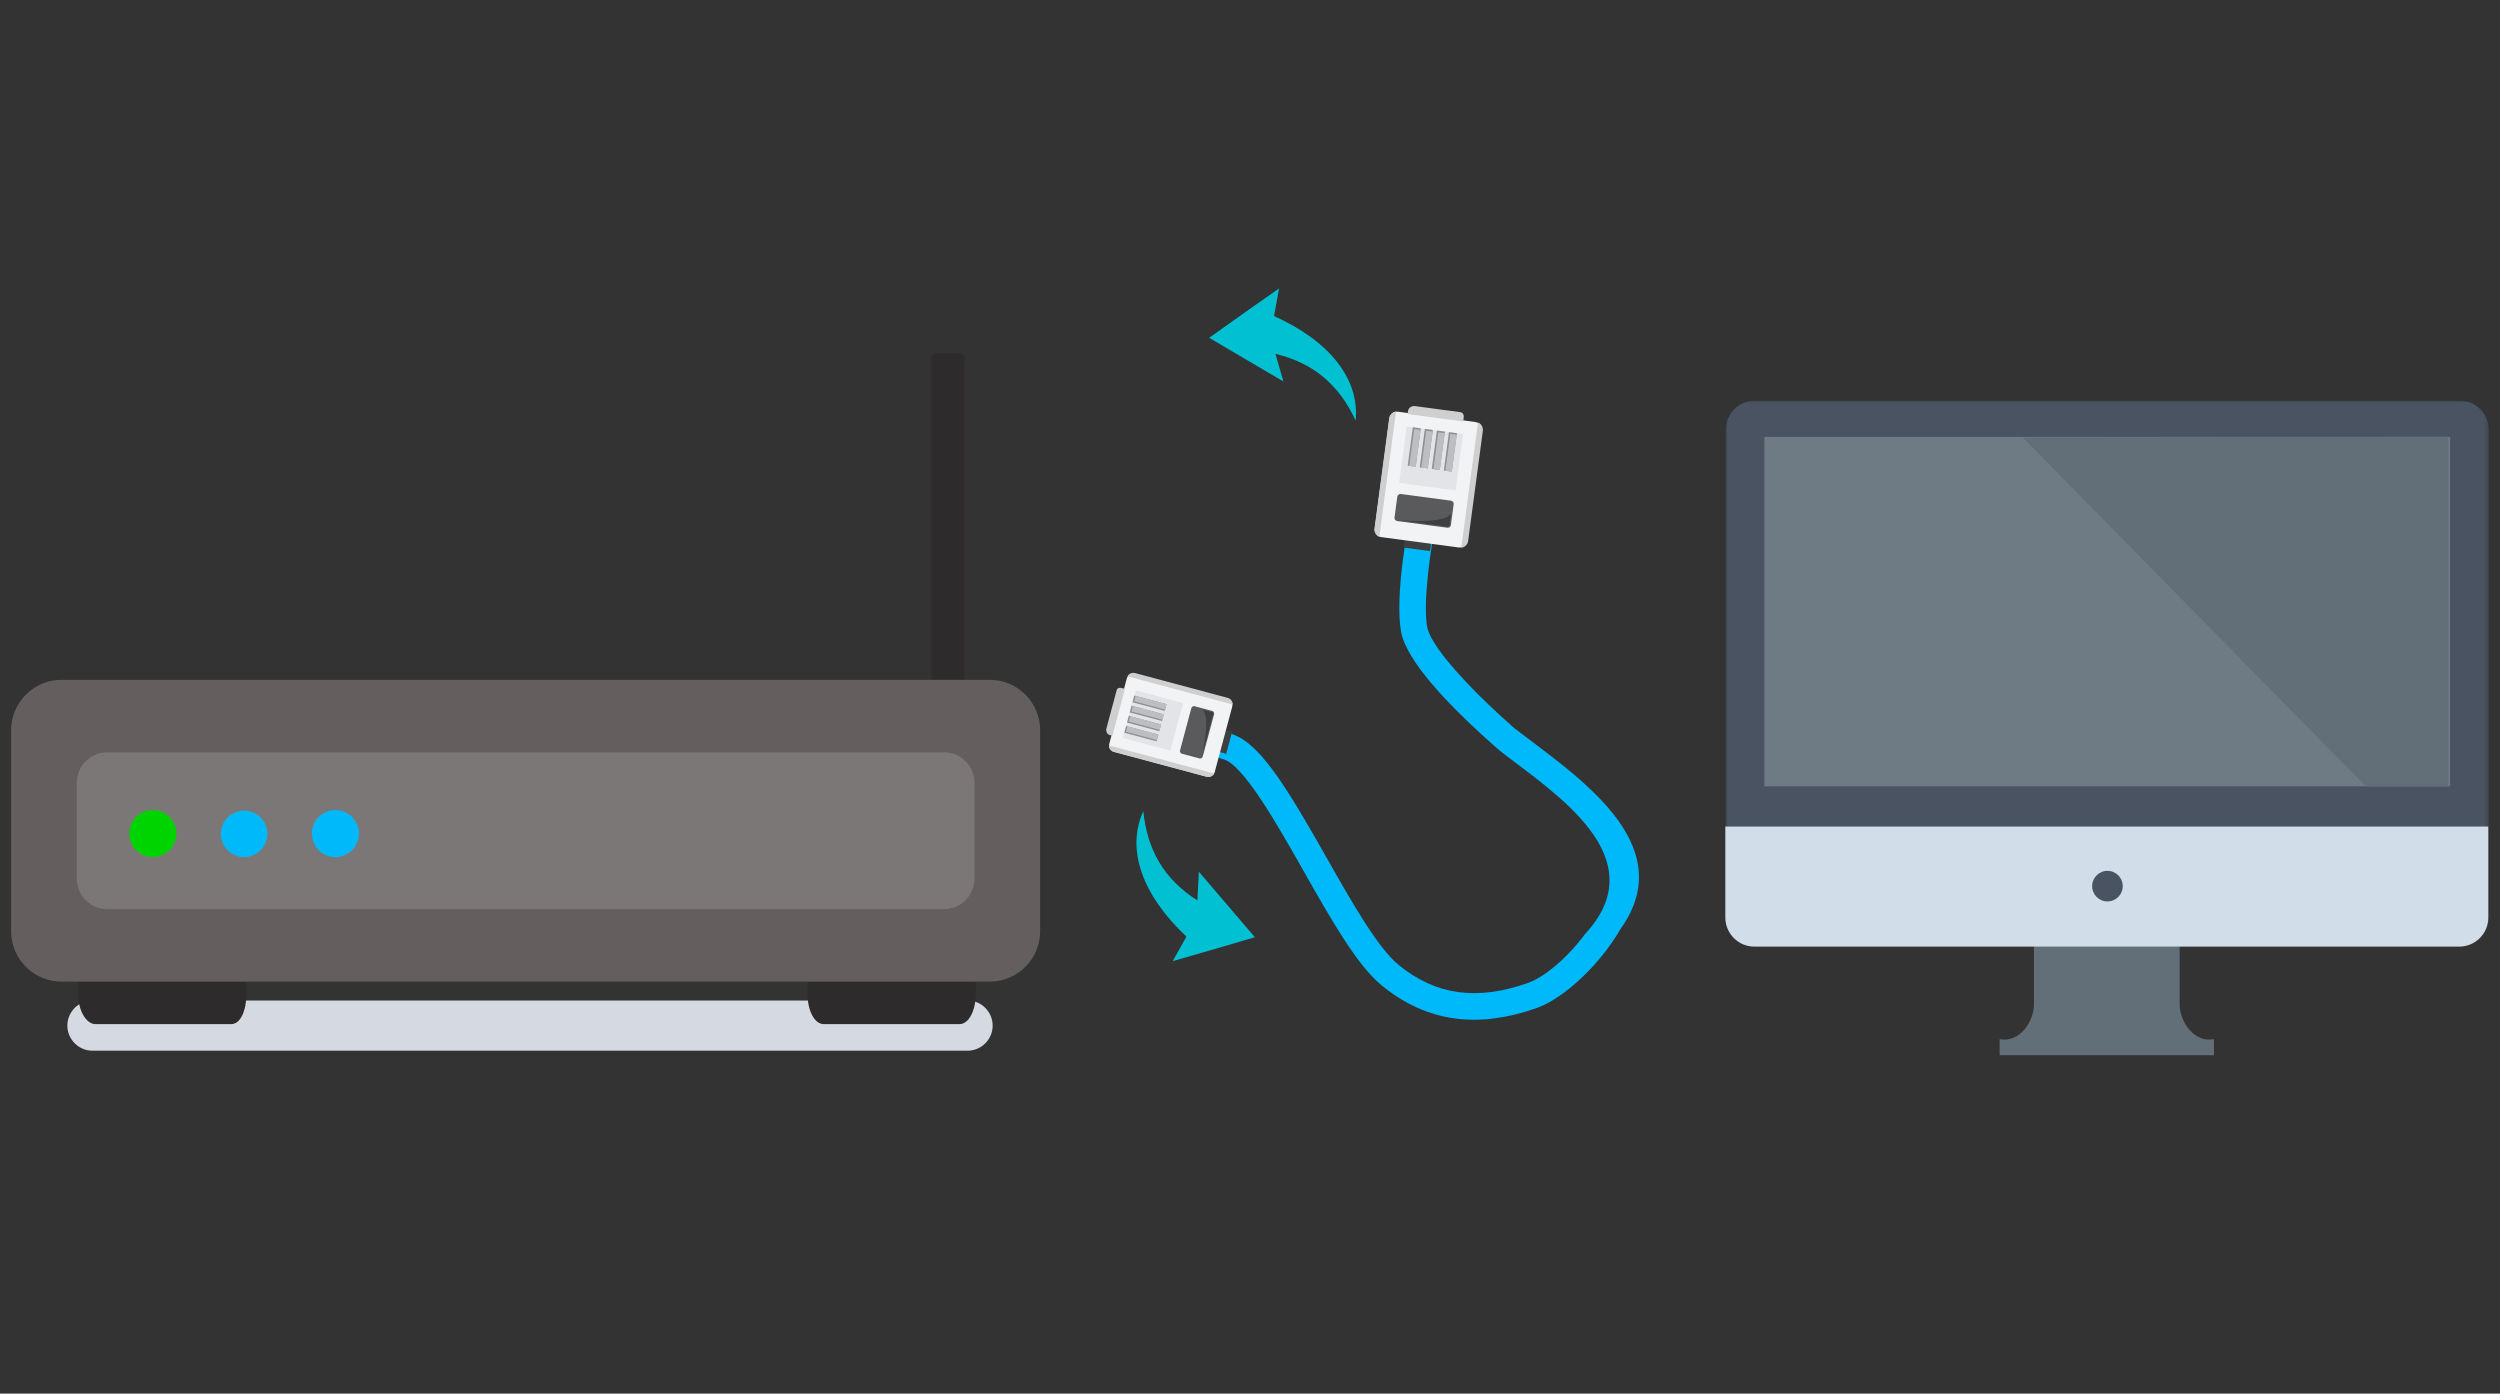 <?xml version="1.0" encoding="UTF-8"?>
<svg width="592px" height="330px" viewBox="0 0 592 330" version="1.1" xmlns="http://www.w3.org/2000/svg" xmlns:xlink="http://www.w3.org/1999/xlink">
    <rect x="0" y="0" width="592" height="330" fill="#333333" stroke="none"/>
    <title>decodificador_desligar_tomada copy 2</title>
    <defs>
        <polygon id="path-1" points="0 0 8.099 0 8.099 99.831 7.94953076e-14 99.831 7.94953076e-14 1.98738269e-14"></polygon>
        <polygon id="path-3" points="180.674 129.262 180.674 0 0 0 3.84630735e-14 129.262 180.674 129.262"></polygon>
    </defs>
    <g id="REVISADO---Apresentação" stroke="none" stroke-width="1" fill="none" fill-rule="evenodd">
        <g id="Group-5" transform="translate(2.638, 64.027)">
            <g id="Group-4" transform="translate(-0, -0)">
                <g id="Group-3" transform="translate(258.087, 32.126)">
                    <path d="M83.832,145.026 C77.594,144.194 71.84,141.591 66.473,137.203 C60.617,132.416 54.467,121.567 47.957,110.081 C41.554,98.784 33.586,84.726 28.875,83.62 C27.762,83.36 26.801,82.606 26.528,81.497 C25.891,78.91 28.069,76.971 30.27,77.483 C37.181,79.07 43.631,89.686 53.433,106.979 C59.371,117.455 65.511,128.288 70.456,132.331 C79.231,139.505 88.944,140.873 101.022,136.635 C103.876,135.634 107.174,133.203 110.261,130.086 C111.805,128.527 113.296,126.797 114.652,124.988 C131.449,106.843 107.376,91.637 94.683,81.829 C93.343,80.665 91.832,79.333 90.242,77.884 C82.291,70.631 72.345,60.389 71.059,53.506 C69.467,44.99 72.847,27.625 72.991,26.89 C73.327,25.184 74.976,24.071 76.686,24.41 C78.391,24.745 79.501,26.399 79.166,28.104 C78.246,32.785 76.108,46.265 77.245,52.351 C77.949,56.118 84.135,63.403 91.836,70.758 C93.761,72.597 95.779,74.441 97.82,76.243 C112.183,87.341 137.549,103.424 123.049,123.784 C122.044,125.518 120.897,127.221 119.658,128.853 C114.697,135.381 108.247,140.769 103.105,142.573 C96.189,145 89.79,145.821 83.832,145.026" id="Fill-1" fill="#00B9FA"></path>
                    <path d="M77.911,34.351 C78.381,30.706 78.942,27.431 79.31,25.562 C79.645,23.857 78.534,22.203 76.83,21.867 C75.12,21.528 73.47,22.642 73.135,24.347 C73.068,24.687 72.31,28.586 71.671,33.518 L77.911,34.351 Z" id="Fill-3" fill="#3E3F41"></path>
                    <path d="M84.672,33.482 L66.359,31.038 C65.379,30.906 64.684,29.998 64.815,29.018 L68.303,2.885 C68.433,1.905 69.342,1.21 70.322,1.341 L88.635,3.785 C89.615,3.915 90.31,4.825 90.179,5.804 L86.691,31.938 C86.561,32.917 85.652,33.613 84.672,33.482" id="Fill-5" fill="#F2F3F5"></path>
                    <path d="M69.855,1.302 C69.144,1.342 68.353,1.988 68.234,2.876 L64.747,29.009 C64.628,29.896 65.223,30.728 65.898,30.952 L69.855,1.302 Z" id="Fill-7" fill="#CFCFCF"></path>
                    <path d="M85.305,33.543 C86.016,33.503 86.808,32.857 86.926,31.969 L90.414,5.836 C90.533,4.948 89.937,4.117 89.262,3.892 L85.305,33.543 Z" id="Fill-9" fill="#CFCFCF"></path>
                    <path d="M85.767,3.654 L85.869,2.887 C85.965,2.166 85.796,1.542 85.075,1.446 L74.334,0.012 C73.613,-0.084 72.796,0.408 72.7,1.129 L72.598,1.897 L85.767,3.654 Z" id="Fill-11" fill="#CFCFCF"></path>
                    <polygon id="Fill-13" fill="#E3E4E7" points="83.954 19.986 70.591 18.202 72.374 4.839 85.737 6.622"></polygon>
                    <polygon id="Fill-15" fill="#8D8F90" points="74.51 14.38 72.617 14.128 73.831 5.033 75.724 5.286"></polygon>
                    <polygon id="Fill-17" fill="#BDBEC2" points="74.51 14.38 72.989 14.177 74.153 5.454 75.675 5.657"></polygon>
                    <polygon id="Fill-19" fill="#8D8F90" points="77.363 14.761 75.469 14.509 76.683 5.414 78.577 5.666"></polygon>
                    <polygon id="Fill-21" fill="#BDBEC2" points="77.363 14.761 75.84 14.558 77.005 5.835 78.527 6.037"></polygon>
                    <polygon id="Fill-23" fill="#8D8F90" points="80.215 15.142 78.321 14.889 79.535 5.795 81.428 6.047"></polygon>
                    <polygon id="Fill-25" fill="#BDBEC2" points="80.215 15.142 78.693 14.939 79.857 6.215 81.379 6.418"></polygon>
                    <polygon id="Fill-27" fill="#8D8F90" points="83.067 15.523 81.173 15.27 82.387 6.175 84.281 6.427"></polygon>
                    <polygon id="Fill-29" fill="#BDBEC2" points="83.067 15.523 81.545 15.319 82.709 6.595 84.231 6.799"></polygon>
                    <path d="M82.007,28.819 L70.134,27.234 C69.729,27.18 69.443,26.805 69.496,26.4 L70.155,21.462 C70.209,21.058 70.585,20.771 70.989,20.825 L82.863,22.409 C83.267,22.463 83.554,22.839 83.5,23.243 L82.842,28.181 C82.788,28.586 82.412,28.873 82.007,28.819" id="Fill-31" fill="#5A5A5C"></path>
                    <path d="M82.874,25.333 L82.497,28.154 C82.497,28.154 82.693,28.64 82.043,28.553 C81.393,28.467 70.157,26.967 70.157,26.967 C70.157,26.967 81.791,28.16 82.874,25.333" id="Fill-33" fill="#3E3F41"></path>
                    <g id="Group-4-Copy" transform="translate(16.49, 75.504) rotate(-75) translate(-16.49, -75.504) translate(6.815, 61.025)">
                        <path d="M11.895,28.958 C11.881,25.787 11.987,22.923 12.089,21.282 C12.181,19.786 11.04,18.498 9.54,18.406 C8.036,18.311 6.749,19.451 6.657,20.948 C6.638,21.246 6.434,24.667 6.451,28.958 L11.895,28.958 Z" id="Fill-25" fill="#3E3F41"></path>
                        <path d="M17.591,27.443 L1.614,27.443 C0.759,27.443 0.059,26.745 0.059,25.892 L0.059,3.145 C0.059,2.292 0.759,1.594 1.614,1.594 L17.591,1.594 C18.446,1.594 19.146,2.292 19.146,3.145 L19.146,25.892 C19.146,26.745 18.446,27.443 17.591,27.443" id="Fill-26" fill="#F2F3F5"></path>
                        <path d="M1.209,1.614 C0.605,1.729 -1.98738269e-14,2.373 -1.98738269e-14,3.145 L-1.98738269e-14,25.892 C-1.98738269e-14,26.664 0.605,27.307 1.209,27.422 L1.209,1.614 Z" id="Fill-27" fill="#CFCFCF"></path>
                        <path d="M18.141,27.423 C18.745,27.307 19.35,26.664 19.35,25.892 L19.35,3.145 C19.35,2.373 18.745,1.73 18.141,1.614 L18.141,27.423 Z" id="Fill-28" fill="#CFCFCF"></path>
                        <path d="M15.117,1.81 L15.117,1.142 C15.117,0.514 14.901,-2.48422836e-15 14.271,-2.48422836e-15 L4.901,-2.48422836e-15 C4.272,-2.48422836e-15 3.628,0.514 3.628,1.142 L3.628,1.81 L15.117,1.81 Z" id="Fill-29" fill="#CFCFCF"></path>
                        <polygon id="Fill-30" fill="#E3E4E7" points="3.773 15.983 15.432 15.983 15.432 4.351 3.773 4.351"></polygon>
                        <polygon id="Fill-31" fill="#8D8F90" points="5.044 12.267 6.696 12.267 6.696 4.351 5.044 4.351"></polygon>
                        <polygon id="Fill-32" fill="#BDBEC2" points="5.368 12.267 6.696 12.267 6.696 4.674 5.368 4.674"></polygon>
                        <polygon id="Fill-33" fill="#8D8F90" points="7.533 12.267 9.184 12.267 9.184 4.351 7.533 4.351"></polygon>
                        <polygon id="Fill-34" fill="#BDBEC2" points="7.856 12.267 9.184 12.267 9.184 4.674 7.856 4.674"></polygon>
                        <polygon id="Fill-35" fill="#8D8F90" points="10.021 12.267 11.672 12.267 11.672 4.351 10.021 4.351"></polygon>
                        <polygon id="Fill-36" fill="#BDBEC2" points="10.344 12.267 11.672 12.267 11.672 4.674 10.344 4.674"></polygon>
                        <polygon id="Fill-37" fill="#8D8F90" points="12.509 12.267 14.161 12.267 14.161 4.351 12.509 4.351"></polygon>
                        <polygon id="Fill-38" fill="#BDBEC2" points="12.833 12.267 14.161 12.267 14.161 4.674 12.833 4.674"></polygon>
                        <path d="M14.774,23.759 L4.415,23.759 C4.062,23.759 3.773,23.471 3.773,23.119 L3.773,18.821 C3.773,18.469 4.062,18.18 4.415,18.18 L14.774,18.18 C15.127,18.18 15.416,18.469 15.416,18.821 L15.416,23.119 C15.416,23.471 15.127,23.759 14.774,23.759" id="Fill-39" fill="#5A5A5C"></path>
                        <path d="M15.117,20.679 L15.117,23.134 C15.117,23.134 15.34,23.528 14.774,23.528 L4.405,23.528 C4.405,23.528 14.513,23.221 15.117,20.679" id="Fill-40" fill="#3E3F41"></path>
                    </g>
                </g>
                <g id="Group" transform="translate(0, 19.579)">
                    <path d="M226.478,165.199 L19.257,165.199 C15.989,165.199 13.314,162.525 13.314,159.256 C13.314,155.987 15.989,153.313 19.257,153.313 L226.478,153.313 C229.747,153.313 232.421,155.987 232.421,159.256 C232.421,162.525 229.747,165.199 226.478,165.199" id="Fill-35" fill="#D5DAE2"></path>
                    <path d="M15.861,148.418 L15.861,151.71 C15.861,155.611 17.73,158.907 19.973,158.907 L52.113,158.907 C54.356,158.907 55.718,155.611 55.718,151.71 L55.718,148.418 L15.861,148.418 Z" id="Fill-37" fill="#2D2B2C"></path>
                    <path d="M188.575,148.418 L188.575,151.71 C188.575,155.611 190.182,158.907 192.425,158.907 L224.565,158.907 C226.808,158.907 228.432,155.611 228.432,151.71 L228.432,148.418 L188.575,148.418 Z" id="Fill-39" fill="#2D2B2C"></path>
                    <g id="Group-43" transform="translate(217.791, 0)">
                        <mask id="mask-2" fill="white">
                            <use xlink:href="#path-1"></use>
                        </mask>
                        <g id="Clip-42"></g>
                        <path d="M6.802,99.831 L1.298,99.831 C0.584,99.831 0,99.246 0,98.533 L0,1.298 C0,0.584 0.584,-0 1.298,-0 L6.802,-0 C7.516,-0 8.099,0.584 8.099,1.298 L8.099,98.533 C8.099,99.246 7.516,99.831 6.802,99.831" id="Fill-41" fill="#2D2B2C" mask="url(#mask-2)"></path>
                    </g>
                    <path d="M231.78,148.839 L11.887,148.839 C5.349,148.839 0,143.489 0,136.952 L0,89.271 C0,82.733 5.349,77.384 11.887,77.384 L231.78,77.384 C238.318,77.384 243.668,82.733 243.668,89.271 L243.668,136.952 C243.668,143.489 238.318,148.839 231.78,148.839" id="Fill-44" fill="#645E5E"></path>
                    <path d="M220.917,131.681 L22.751,131.681 C18.789,131.681 15.548,128.44 15.548,124.478 L15.548,101.744 C15.548,97.782 18.789,94.541 22.751,94.541 L220.917,94.541 C224.879,94.541 228.12,97.782 228.12,101.744 L228.12,124.478 C228.12,128.44 224.879,131.681 220.917,131.681" id="Fill-46" fill="#7C7777"></path>
                    <path d="M37.496,117.724 C35.322,119.899 31.795,119.899 29.619,117.724 C27.445,115.55 27.445,112.023 29.619,109.847 C31.795,107.673 35.322,107.673 37.496,109.847 C39.672,112.023 39.672,115.55 37.496,117.724" id="Fill-48" fill="#00D400"></path>
                    <path d="M57.923,118.619 C55.293,120.138 51.929,119.236 50.41,116.606 C48.891,113.974 49.793,110.611 52.423,109.092 C55.054,107.573 58.418,108.474 59.937,111.105 C61.455,113.737 60.554,117.1 57.923,118.619" id="Fill-50" fill="#00B9FA"></path>
                    <path d="M79.574,118.609 C76.91,120.148 73.503,119.235 71.965,116.571 C70.427,113.907 71.34,110.5 74.004,108.962 C76.668,107.425 80.074,108.337 81.613,111.001 C83.15,113.666 82.238,117.072 79.574,118.609" id="Fill-52" fill="#00B9FA"></path>
                </g>
                <path d="M324.814,25.456 C318.041,25.987 311.587,26.493 304.472,27.05 C306.145,25.196 307.44,23.762 309.036,21.992 C299.892,19.955 292.133,22.066 285.04,27.889 C288.458,18.65 298.808,13.639 313.267,14.098 C313.808,12.173 314.366,10.187 315.066,7.696 C316.876,10.97 318.475,13.846 320.058,16.731 C321.611,19.562 323.149,22.401 324.814,25.456" id="Fill-41" fill="#00C0D2" transform="translate(304.927, 17.792) scale(-1, 1) rotate(-26) translate(-304.927, -17.792) "></path>
                <path d="M294.916,156.922 C288.143,157.453 281.689,157.959 274.573,158.517 C276.247,156.663 277.542,155.228 279.138,153.459 C269.993,151.421 262.235,153.532 255.142,159.355 C258.56,150.116 268.91,145.105 283.368,145.564 C283.91,143.639 284.468,141.653 285.168,139.162 C286.978,142.436 288.577,145.312 290.16,148.197 C291.713,151.028 293.251,153.867 294.916,156.922" id="Fill-41-Copy" fill="#00C0D2" transform="translate(275.029, 149.259) scale(-1, 1) rotate(-225) translate(-275.029, -149.259) "></path>
            </g>
            <g id="Group-17" transform="translate(405.92, 30.849)">
                <path d="M107.587,142.989 L107.587,125.894 L90.329,125.894 L73.078,125.894 L73.078,142.989 C73.078,146.992 69.695,152.14 64.958,151.186 L64.958,155 L90.329,155 L115.707,155 L115.707,151.186 C110.971,152.14 107.587,146.992 107.587,142.989" id="Fill-22" fill="#626E78"></path>
                <g id="Group-26" transform="translate(0.101, -0)">
                    <mask id="mask-4" fill="white">
                        <use xlink:href="#path-3"></use>
                    </mask>
                    <g id="Clip-25"></g>
                    <path d="M173.813,129.262 L6.861,129.262 C3.088,129.262 0,126.173 0,122.398 L0,6.863 C0,3.088 3.088,-0 6.861,-0 L173.813,-0 C177.587,-0 180.674,3.088 180.674,6.863 L180.674,122.398 C180.674,126.173 177.587,129.262 173.813,129.262" id="Fill-24" fill="#495361" mask="url(#mask-4)"></path>
                </g>
                <path d="M0,100.849 L0,122.398 C0,126.173 3.079,129.278 6.852,129.278 L173.804,129.278 C177.578,129.278 180.665,126.173 180.665,122.398 L180.665,100.849 L0,100.849 Z" id="Fill-27" fill="#D1DDE8"></path>
                <polygon id="Fill-29" fill="#6F7B84" points="9.249 91.322 171.627 91.322 171.627 8.579 9.249 8.579"></polygon>
                <polygon id="Fill-31" fill="#626E78" points="70.393 8.699 151.697 91.372 171.192 91.372 171.192 8.579"></polygon>
                <path d="M94.107,114.963 C94.107,116.964 92.485,118.585 90.485,118.585 C88.486,118.585 86.865,116.964 86.865,114.963 C86.865,112.962 88.486,111.34 90.485,111.34 C92.485,111.34 94.107,112.962 94.107,114.963 L213.975,64.676" id="Fill-32" fill="#495361"></path>
            </g>
        </g>
        <g id="-Connections" transform="translate(-43254, -1773)" fill="#F5A623" fill-rule="nonzero">
            <path id="Flow-arrow" d="M19861.687,1447.151 C19866.374,1447.997 19869.633,1452.146 19869.498,1456.766 L19868.147,1456.448 C20007.79,1488.237 21860.596,2048.312 25339.765,3108.829 C27975.307,3912.193 30585.797,4709.853 36835.939,6620.816 C43036.231,8516.537 45628.537,9308.649 48256.247,10109.676 C51690.02,11156.422 53560,11721.993 53788.411,11781.381 L53793.231,11782.616 L53794.883,11774.857 L53811.489,11788.104 L53790.928,11793.44 L53792.606,11785.552 L53787.676,11784.29 C53559.191,11724.883 51689.383,11159.364 48255.372,10112.546 C45627.661,9311.519 43035.355,8519.406 36835.061,6623.684 C30584.921,4712.722 27974.432,3915.062 25338.89,3111.699 C21895.013,2061.939 20044.232,1502.389 19872.181,1460.484 L19868.94,1459.717 C19867.402,1464.008 19862.947,1466.685 19858.313,1465.849 C19853.149,1464.917 19849.719,1459.976 19850.651,1454.813 C19851.583,1449.649 19856.524,1446.219 19861.687,1447.151 Z M19853.603,1455.346 C19852.966,1458.878 19855.313,1462.259 19858.845,1462.897 C19862.378,1463.534 19865.759,1461.187 19866.397,1457.654 C19867.034,1454.122 19864.687,1450.741 19861.155,1450.103 C19857.622,1449.466 19854.241,1451.813 19853.603,1455.346 Z"></path>
        </g>
    </g>
</svg>